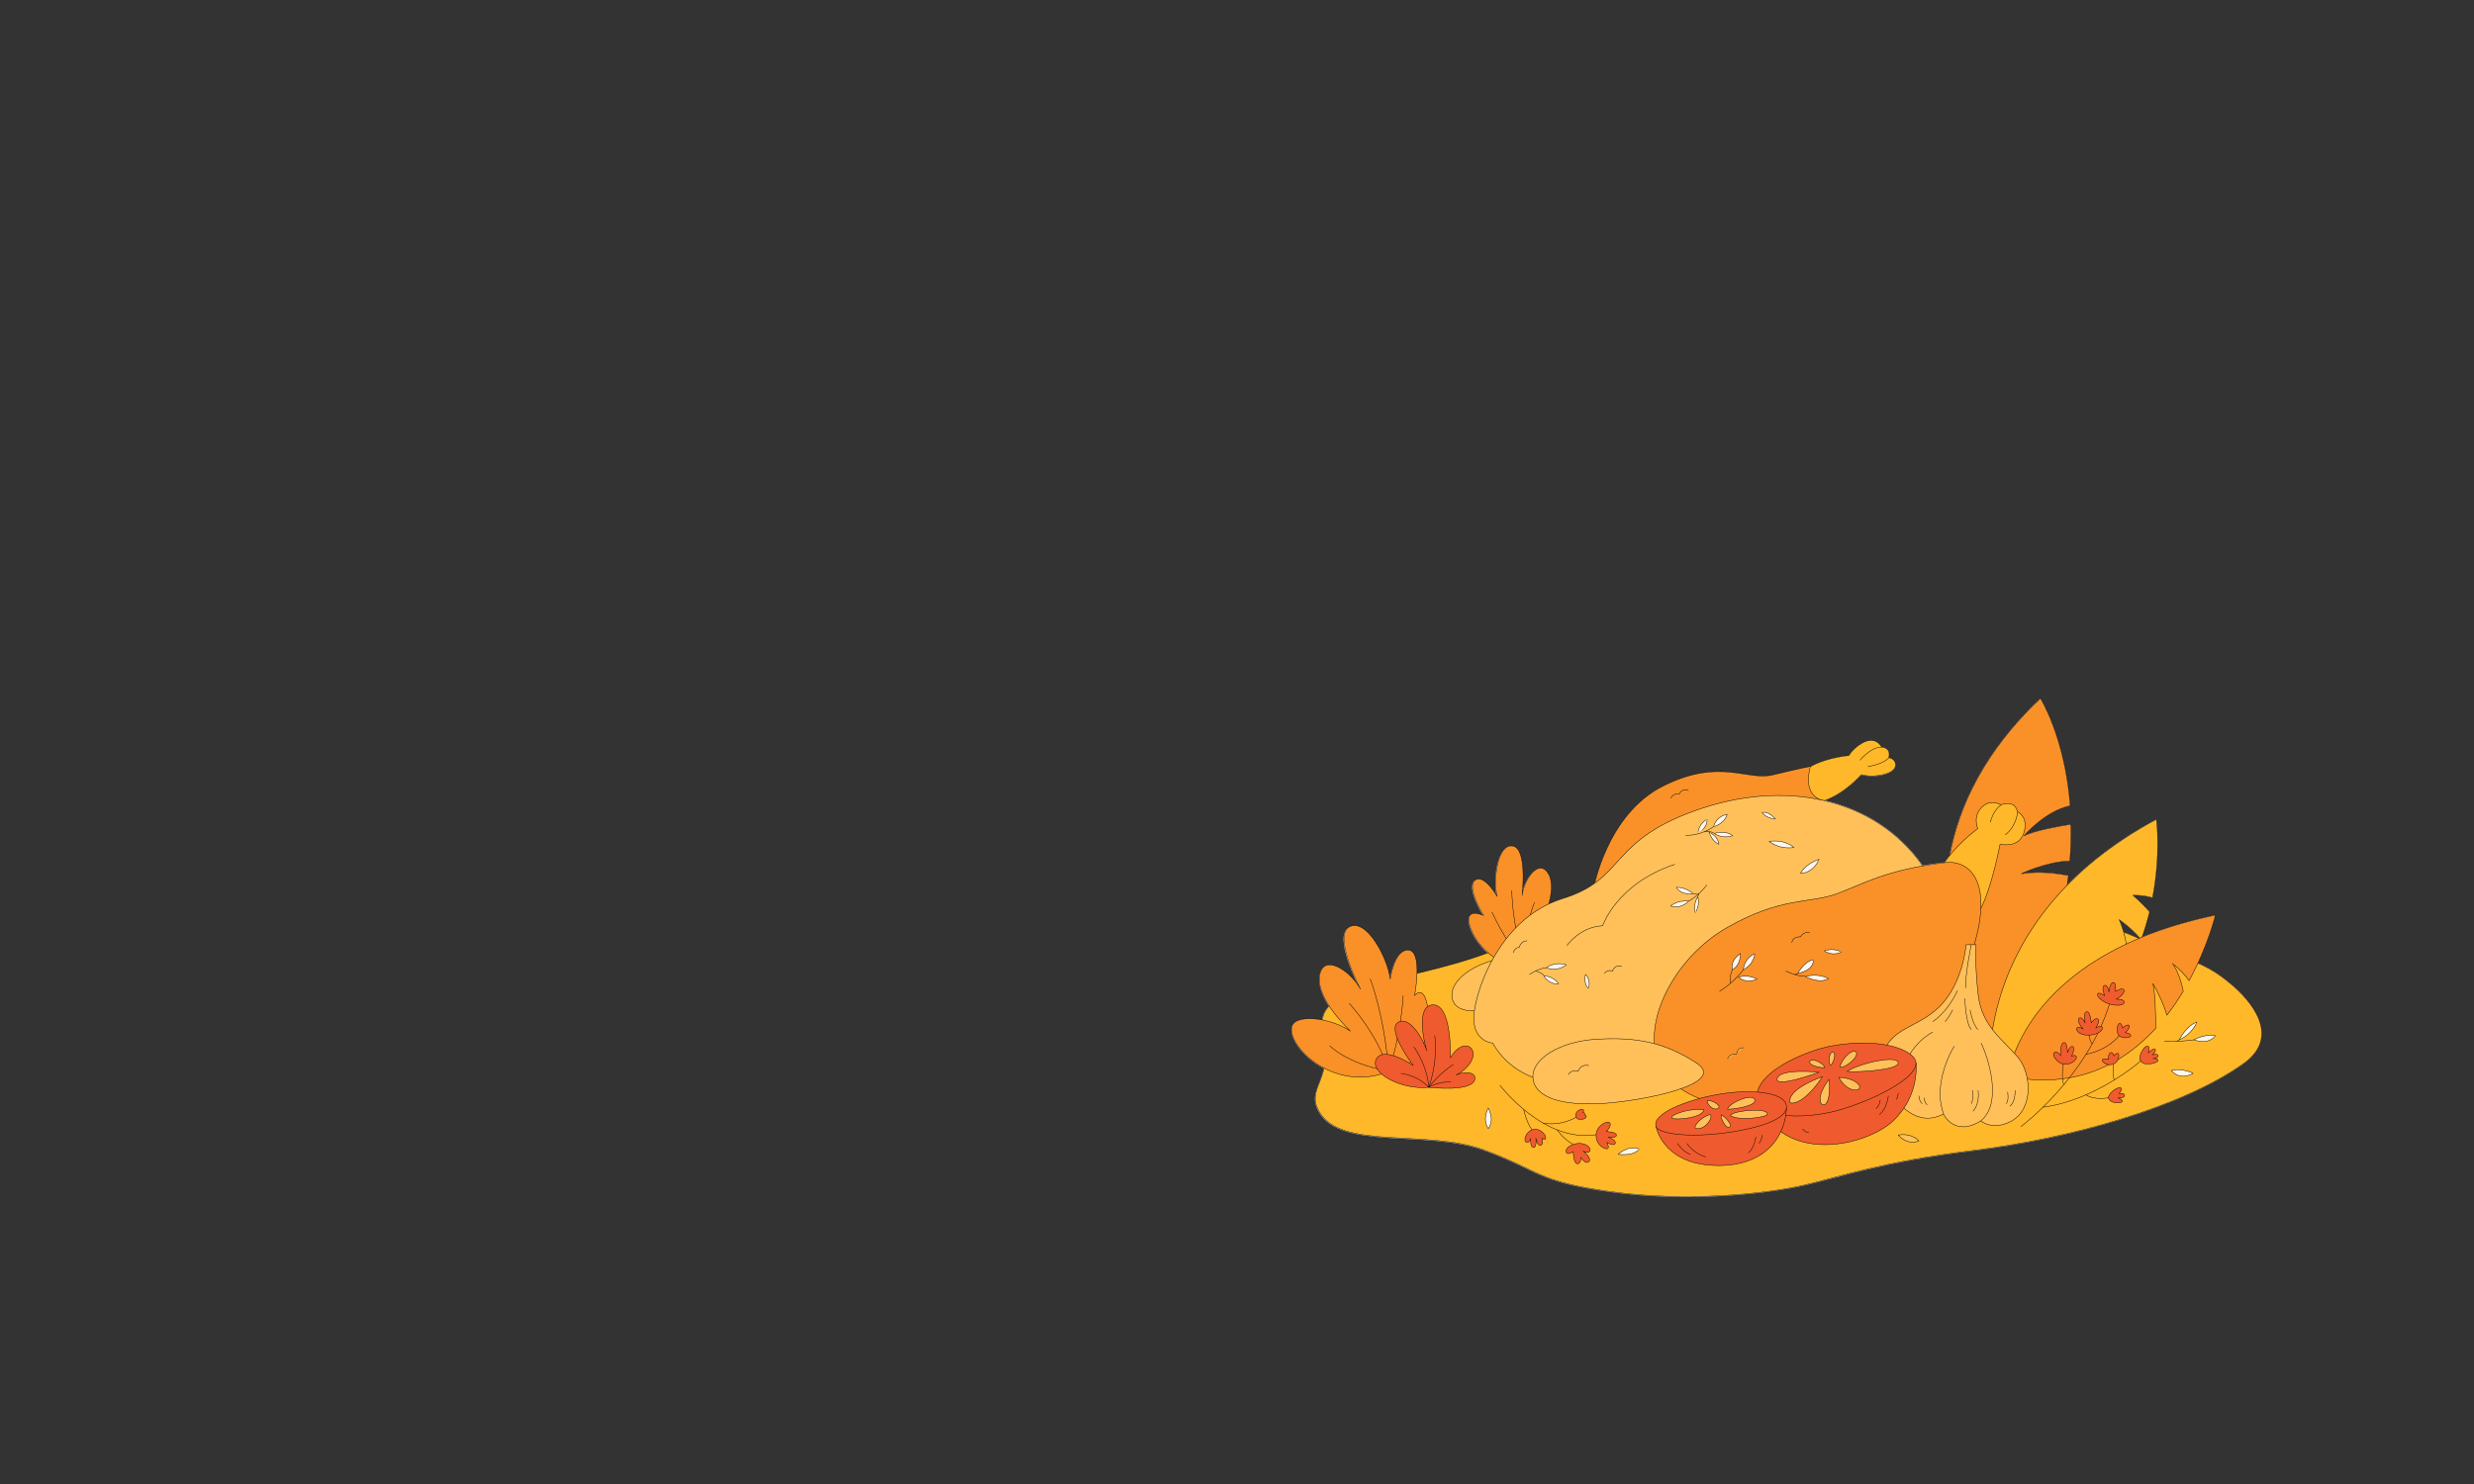 <?xml version="1.0" encoding="utf-8"?>
<!-- Generator: Adobe Illustrator 22.1.0, SVG Export Plug-In . SVG Version: 6.00 Build 0)  -->
<svg version="1.1" id="圖層_1" xmlns="http://www.w3.org/2000/svg" xmlns:xlink="http://www.w3.org/1999/xlink" x="0px" y="0px"
	 viewBox="0 0 1280 768" style="enable-background:new 0 0 1280 768;" xml:space="preserve">
<rect x="0" y="0" width="1280" height="768" fill="#333333" stroke="none"/>
<style type="text/css">
	.st0{fill:#FFFFFF;}
	.st1{fill:#FFB829;stroke:#000000;stroke-width:0.226;stroke-linejoin:round;stroke-miterlimit:10;}
	.st2{fill:#F99128;stroke:#000000;stroke-width:0.226;stroke-linejoin:round;stroke-miterlimit:10;}
	.st3{fill:none;stroke:#000000;stroke-width:0.226;stroke-linejoin:round;stroke-miterlimit:10;}
	.st4{fill:#FFC05A;stroke:#000000;stroke-width:0.226;stroke-linejoin:round;stroke-miterlimit:10;}
	.st5{fill:#FFF6EB;stroke:#000000;stroke-width:0.226;stroke-linejoin:round;stroke-miterlimit:10;}
	.st6{fill:#EF5B2E;stroke:#000000;stroke-width:0.226;stroke-linejoin:round;stroke-miterlimit:10;}
</style>
<g>
	<g>
		<path class="st0" d="M1154.9,509.8c-6.7-5.8-12.1-8.9-17.8-11.4c6.4-14,9-24.8,9-24.8c-14.6,3.1-27.1,7-38,11.4
			c1.6-4.5,2.9-8.9,3.9-13.2c-1.9-2.3-4.7-5.1-8.6-8.5c0,0,5-0.2,10.2,1.3c4.4-23,2-40.6,2-40.6c-19.5,10.5-34.6,22.2-46.3,34.2
			c0.3-1.7,0.5-3.4,0.7-5.1c-6.1-1.2-15.3-2.4-24.2-0.9c-0.9,0.2,13-6.4,25-6.6c0.6-6.7,0.7-13,0.6-19c-6,0.9-18.2,3.1-24.3,5.9
			c0,0,11-12.9,23.9-15.5c-2.7-35.4-15.4-55.6-15.4-55.6c-28.6,27.1-42.1,55.3-47,81.5c-0.9,1.1-1.7,2.2-2.5,3.4
			c-4.1,0.5-7.8,1-11.3,1.6c-12.1-17.3-29.9-28.8-50.8-33.7C954.4,410.8,963,401,963,401c6.8,1.9,16.9-0.3,17.6-4.3
			c0.7-4-3.4-4.5-3.4-4.5c1.4-5.3-3.7-5.5-3.7-5.5c-1.9-3.2-5.4-4.7-10.3-1.9c-4.9,2.9-6.6,6.3-6.6,6.3c-12.4,1.1-19.9,5.7-19.9,5.7
			s-5.9,1.2-19.4,4.4c-13.5,3.2-27.2-8.9-56.5,5.6c-24.3,12-33.1,40.1-35.7,50.4c-4.2,3.1-9.5,5.8-16.9,8.1
			c-2.5,0.8-4.8,1.7-7.1,2.8c1.4-5.2,2.2-11.3,0-15.4c-4.7-8.7-12.6,1.9-13.8,10.9c0,0,2.9-24.5-4.9-25.6c-7.7-1.1-10.2,17-8,26.1
			c0,0-6.7-11.8-11.4-8.4c-4.8,3.4,4.4,18.3,4.4,18.3s-10.5-5-6.9,6c1.6,4.7,5,9.5,9.3,13.3c-0.4,0.2-0.9,0.3-1.4,0.5
			c-11.6,4.3-23.9,7.4-35.5,10.2c0.2-5.8-0.6-11.8-4.3-12.1c-7.4-0.5-9.5,15-9.5,15c-1.5-11.6-12.6-31.7-21.2-27
			c-8.1,4.4,4.1,28.8,5.7,31.9c0,0,0,0,0,0c-5.6-9.9-19.5-18.4-21-6.3c-0.6,4.9,1.8,10.3,4.9,15.2c-2,2.1-3.2,4.5-3.5,7.3
			c-7.3-1.4-13.9-0.6-15.4,2.7c-2.4,5.2,4.5,16,16.3,22.2c-2.2,9.8-7.4,13.9-2.6,22.5c11.3,20.1,55.8,9.1,85.3,19.9
			c29.5,10.8,26.8,16.2,65.6,21.6c38.8,5.4,79.7,1.3,99.8-3.3s40.2-12.1,88.4-18.1c48.2-6,106.8-21.8,139.3-44.9
			C1181.2,535.8,1162.9,516.7,1154.9,509.8z M1107.1,485.5c-0.2,0.1-0.3,0.1-0.5,0.2c-2.4-1.2-5-2.3-8-3.3c-0.6-2.3-1.4-4.5-2.3-6.5
			C1096.3,475.9,1102,479.6,1107.1,485.5z"/>
	</g>
	<g>
		<path class="st1" d="M767.7,595.1c29.5,10.8,26.8,16.2,65.6,21.6s79.7,1.3,99.8-3.3c20.1-4.7,40.2-12.1,88.4-18.1
			c48.2-6,106.8-21.8,139.3-44.9c20.5-14.6,2.2-33.7-5.8-40.5c-16.1-13.9-24.8-12.5-47.2-23.6c-17.2-8.6-43.1-14.1-134.8-23.7
			c-86.4-9-164.4,16.1-204.3,30.9s-89.4,15.7-84.2,38.9c6.1,27.2-9.3,29.9-2,42.8C693.7,595.3,738.2,584.2,767.7,595.1z"/>
		<g>
			<path class="st2" d="M1045.9,452.2c-0.9,0.2,13-6.4,25-6.6c0.6-6.7,0.7-13,0.6-19c-6,0.9-18.2,3.1-24.3,5.9
				c0,0,11-12.9,23.9-15.5c-2.7-35.4-15.4-55.6-15.4-55.6c-95.2,90-23,193-23,193c23.6-38.6,34.1-72.8,37.5-101.3
				C1064,451.9,1054.8,450.7,1045.9,452.2z"/>
		</g>
		<g>
			<g>
				<path class="st1" d="M1103.5,463.3c0,0,5-0.2,10.2,1.3c4.4-23,2-40.6,2-40.6c-97.6,52.6-85.9,136-85.9,136
					c38.3-13.1,59.8-36.2,71.9-59.7c-0.6-6.4-1.9-17.3-5.3-24.4c0,0,6.2,4.1,11.4,10.4c1.8-4.9,3.2-9.7,4.4-14.4
					C1110.2,469.6,1107.4,466.7,1103.5,463.3z"/>
			</g>
		</g>
		<g>
			<path class="st2" d="M1132.6,507.5c9.8-18,13.6-33.9,13.6-33.9C1045.5,494.7,1039,557,1039,557c35.1,7.1,59.6-6.6,76.3-24.8
				c0-5.9-0.1-17.2-1.4-23.2c0,0,4.9,8.4,7.2,16.4c3.2-4.1,6-8.3,8.5-12.5c-1-4.6-2.8-10.5-5.6-14.4
				C1123.8,498.5,1128.8,502.2,1132.6,507.5z"/>
		</g>
		<g>
			<path class="st2" d="M819.6,466.7c-2.8-3.2-15.5,1.4-22.1,11.3c0,0,8.4-16.9,3.8-25.5c-4.7-8.7-12.6,1.9-13.8,10.9
				c0,0,2.9-24.5-4.9-25.6c-7.7-1.1-10.2,17-8,26.1c0,0-6.7-11.8-11.4-8.4c-4.8,3.4,4.4,18.3,4.4,18.3s-10.5-5-6.9,6
				c3.6,10.9,17.4,22.7,28.1,19.4C813.9,499.3,825.4,473.3,819.6,466.7z"/>
			<path class="st3" d="M807.6,480.5c0,0-3.7,9.3-18.8,18.5c-6.8-22-6.6-38.2-6.6-38.2"/>
			<path class="st3" d="M771.9,472c0,0,6.4,14.5,16.9,27c-1.7-15.2,5.1-32,5.1-32"/>
		</g>
		<g>
			<g>
				<path class="st2" d="M824.3,460.9c0,0,6.5-39.5,36.5-54.3c29.3-14.5,43-2.3,56.5-5.6s19.4-4.4,19.4-4.4s9.9,3.5,7,17.7
					C940.8,428.7,824.3,460.9,824.3,460.9z"/>
				<g>
					<path class="st1" d="M936.7,396.7c0,0,7.5-4.5,19.9-5.7c0,0,1.7-3.4,6.6-6.3c4.9-2.9,8.5-1.4,10.3,1.9c0,0,5.1,0.2,3.7,5.5
						c0,0,4.1,0.5,3.4,4.5c-0.7,4-10.8,6.1-17.6,4.3c0,0-8.7,10-19.3,13.5C931.6,411.7,936.7,396.7,936.7,396.7z"/>
					<path class="st3" d="M962.3,393.4c0,0,5.5-6.8,11.3-6.8"/>
					<path class="st3" d="M966.4,396.7c0,0,7.6-1,10.8-4.5"/>
				</g>
			</g>
			<g>
				<path class="st4" d="M752,518.6c-4.6-9.5,10.3-22,31.2-23.3c20.9-1.3,17.3,16.1,1.8,22.7C772,523.5,755.6,526,752,518.6z"/>
				<path class="st4" d="M772.3,539.8c0,0-9.3-0.5-9.8-12.1c-0.4-11.6,12-52.2,45.8-62.6c33.8-10.4,23.1-30.6,72.6-46.9
					c46.8-15.3,91.5-3.1,114.4,30.7c0,0-1.5,26.7-7.3,30.7c-5.8,4-123.2,72.7-123.2,72.7S795.2,580,772.3,539.8z"/>
			</g>
			<g>
				<g>
					<g>
						<path class="st1" d="M1003.8,450c6.5-11.9,19.5-21.2,19.5-21.2s-2.9-6.1,2.1-11.1c4.3-4.4,9.9-1.2,9.9-1.2s7-3,8.5,3.6
							c0,0,6.1,2.7,3.2,11.2c-2.7,7.9-12.2,5.6-12.2,5.6s-4.2,22.4-10.2,33.7C1018.7,482,999.9,457.3,1003.8,450z"/>
						<path class="st3" d="M1035.3,416.6c0,0-3.8,2.2-5.6,9"/>
						<path class="st3" d="M1043.9,420.2c0,0-0.6,7.5-6.5,11.9"/>
					</g>
				</g>
				<path class="st2" d="M858.6,550.7c-9.7-20.8,7.3-55,35.2-70.8c27.9-15.9,42.8-12.3,56.4-17.3c13.6-5,25.4-12.5,56.3-16.2
					c13.2-1.5,26.9,11.2,11.8,51.9c-20.9,56.5-90.1,75.9-111.7,75.2C884.9,572.7,865.9,566.3,858.6,550.7z"/>
			</g>
			<path class="st4" d="M793.1,557.6c-0.6-9.3,13.5-18.7,33.2-19.8s34.2,1.2,51.4,12.3c17.1,11.1-29.6,20-49.3,21
				C808.7,572.2,793.8,568.4,793.1,557.6z"/>
		</g>
		<path class="st3" d="M864.4,413.1c0,0,1.2-2.8,4.6-2.3c0,0,0.9-3.1,4.6-1.7"/>
		<g>
			<path class="st4" d="M1017.2,488.9c0,0-1.4,20-13.9,32.2c-11.7,11.4-25,10.2-29.7,25.6c-4.7,15.4,7.4,22.3,7.4,22.3
				s10.1,15.2,24.5,7.5c0,0,5.5,12.1,19.3,3.6c0,0,6.3,5.4,16,0c11.5-6.5,10-24.6,3.5-32.6c-7.7-9.3-18.9-16.2-20.8-32.5
				c-1.9-16.2-1.1-26.1-1.1-26.1H1017.2z"/>
			<path class="st4" d="M1019.9,488.9c0,0-3,14.3-3,22.5"/>
			<path class="st4" d="M1016.6,516.7c0,0,0.3,12.8,3.3,16.1"/>
			<path class="st4" d="M1012.8,512.6c0,0-4.3,10.2-12.8,16.1"/>
			<path class="st4" d="M1019.3,522.6c0,0,1,7,4,10.2"/>
			<path class="st4" d="M1010.3,522.6c0,0-1.7,3.5-3.9,6.1"/>
			<path class="st4" d="M1011.1,541.4c0,0-11.7,18.4-5.5,35.1"/>
			<path class="st4" d="M1025,539.8c3.8,7.9,11.2,31.1-0.2,40.3"/>
			<path class="st4" d="M1000,534.2c0.6-0.5-12.5,5.5-16.7,22.8"/>
			<path class="st4" d="M1023.4,564.3c0,0,1.2,6.5-2.6,10.8"/>
			<path class="st4" d="M1020.7,564.3c0,0,0.4,5-0.8,6.9"/>
			<path class="st4" d="M1042.6,564.3c0,0,0.2,6.2-2.8,8.2"/>
			<path class="st4" d="M1038.7,565.1c0,0,0.8,4.4-0.7,6.1"/>
			<path class="st4" d="M992.8,567.1c0,0,0.1,2.7,1.7,4.1"/>
			<path class="st4" d="M995.4,568.1c0,0,0.4,2.8,1.7,3.7"/>
		</g>
		<path class="st4" d="M810.7,489.3c0,0,6.6-9.6,18.5-10.2c0,0,7-21.6,37.3-31.8"/>
		<g>
			<path class="st2" d="M668.7,530.5c2.6-5.5,19.3-4,30,3.1c0,0-17.5-16-16-28.3s15.7-3.4,21.2,6.6c0,0-14.4-27.5-5.8-32.2
				c8.6-4.8,19.7,15.4,21.2,27c0,0,2.1-15.6,9.5-15c7.4,0.5,3.1,23.5,3.1,23.5s5.1-6.7,7,7.6c2,14.3-6.4,30.9-20.5,31.8
				C689,566.1,664.4,539.6,668.7,530.5z"/>
			<path class="st3" d="M688,541.2c0,0,8.6,9.2,30.4,13.2c-2-28.9-9.5-47.9-9.5-47.9"/>
			<path class="st3" d="M726,515.1c0,0-0.9,19.9-7.6,39.4c-4.9-18.6-20.4-35.3-20.4-35.3"/>
		</g>
		<path class="st5" d="M864.4,468.9c0,0,3.2-3.2,9.2-2.5C873.5,466.4,870.4,470.5,864.4,468.9z"/>
		<path class="st5" d="M867.3,459.2c0,0,1.9,4.2,8.6,3.2C875.9,462.4,872.4,459.1,867.3,459.2z"/>
		<path class="st5" d="M878.4,464.2c0,0-2.5,3.4-1.3,8.1C877.1,472.4,879.7,468.7,878.4,464.2z"/>
		<path class="st3" d="M873.5,466.4c0,0,4.8-2.2,9.6-8.4"/>
		<path class="st3" d="M875.9,462.4c0,0,2.3,0.8,3,0.2l-0.5,1.7"/>
		<path class="st5" d="M886.6,427.8c0,0,0.9-5.1,7-6.4C893.6,421.4,892.6,426.1,886.6,427.8z"/>
		<path class="st5" d="M884.3,430.7c0,0,1.2,4.5,5,6.2C889.3,436.8,889.1,433,884.3,430.7z"/>
		<path class="st5" d="M883.2,424c0-0.1-4.3,2.1-4.8,7.4C878.4,431.4,883.4,428.8,883.2,424z"/>
		<path class="st5" d="M887.1,431.4c-0.4-0.3,6.1-1.8,9.3,1.1C896.4,432.5,891.7,434.4,887.1,431.4z"/>
		<path class="st4" d="M872,432.3c8.6,0.2,14.6-4.5,14.6-4.5"/>
		<path class="st4" d="M884.3,430.7c0,0-0.6-0.9-2.7-0.1"/>
		<path class="st4" d="M887.1,431.4c0,0-2-1.4-4.5-1.3"/>
		<g>
			<path class="st6" d="M739.2,562.7c0,0,23.9,2.9,23.9-4.8c0-3.3-6.1-3.5-9.8-1.5c0,0,7.2-3.5,8.7-9.3c1.5-5.8-5.5-9.7-11.6,0.3
				c0,0,1-29-9.8-27.3c-7.5,1.2-4.3,17.8-2.4,23.7c-1.8-5.9-8.9-18.2-14.7-14.8c-6.5,3.8,7.7,22.4,7.7,22.4s-15.7-10.6-19.2-3.1
				C708.7,555.3,725.1,564.2,739.2,562.7z"/>
			<path class="st3" d="M731.5,541.8c0,0,7,9.4,7.7,20.9c5.1-14.2,3.1-26.9,3.1-26.9"/>
			<path class="st3" d="M751.9,550.9c0,0-7,4.3-12.7,11.8c-5.7-6.3-14.4-7.2-14.4-7.2"/>
			<path class="st3" d="M750.7,559.8c0,0-6.7,0-11.5,2.9"/>
		</g>
		<path class="st4" d="M811.4,556.2c0,0,1.3-2.9,5.1-1.8c0,0,1.2-4,5.6-2.9"/>
		<path class="st5" d="M800,500.8c0,0,4.2-3.4,10.4-1.5C810.3,499.3,806.1,503.2,800,500.8z"/>
		<path class="st5" d="M799,505c-0.8-0.1,2.4,4.6,7.4,4.2C806.3,509.2,804.7,505.6,799,505z"/>
		<path class="st4" d="M791.3,504.3c0,0,4.7-3.1,8.6-3.5"/>
		<path class="st4" d="M799,505c-0.7-0.7-2.1-1.9-4.5-2.5"/>
		<path class="st5" d="M820.3,504.3c0,0-1.2,5,1.6,7.2C822,511.5,823.2,507,820.3,504.3z"/>
		<path class="st4" d="M830.1,503.8c0,0,1.5-2.4,4.2-1.2c0,0,1-3.8,4.8-2.4"/>
		<path class="st5" d="M915.3,435.4c0,0,4.8,4.3,12.8,3.2C928.1,438.6,924,434.3,915.3,435.4z"/>
		<path class="st5" d="M931.6,452c0,0,6.6,0,9.5-7.3C941.1,444.7,934.1,446.9,931.6,452z"/>
		<path class="st5" d="M902,501.8c0,0,0-5.3,5.8-8.3C907.9,493.5,907.7,498.9,902,501.8z"/>
		<path class="st5" d="M899.4,505.7c0,0,3.6,3.7,9.6,1C909,506.7,905,504.1,899.4,505.7z"/>
		<path class="st5" d="M900.5,493.5c0,0-5.4,3.1-4.2,8.3C896.4,501.8,900.3,500.2,900.5,493.5z"/>
		<path class="st3" d="M902,501.8c0,0-4.4,6.3-12.4,11.3"/>
		<path class="st3" d="M896.4,501.8c0,0-1.8,3-1.1,7.1"/>
		<path class="st5" d="M930.1,503.8c0,0,3.3-6.3,8.1-7.1C938.1,496.7,939.2,501.8,930.1,503.8z"/>
		<path class="st5" d="M934.1,505.4c0,0,7.1,3.9,11.9,1.1C946,506.5,941.3,503.4,934.1,505.4z"/>
		<path class="st3" d="M923.9,502.5c0,0,5.2,2.7,10.2,2.8"/>
		<path class="st3" d="M927.1,487.9c0,0,0-3.2,4.5-3.1c0,0,1.4-2.9,4.7-2.1"/>
		<path class="st5" d="M943.9,492.1c0,0,3.8,3,8.8,0.6C952.8,492.7,948.8,490.3,943.9,492.1z"/>
		<path class="st4" d="M893.8,548c0,0,1-2.9,4.7-2.6c0,0,0-3.2,3.6-3.2"/>
		<path class="st5" d="M911.7,420.5c0,0,1.9,3,7,3.4C918.6,424,915.2,419.6,911.7,420.5z"/>
		<path class="st4" d="M783,493.1c0,0,0.5-2.8,3-2.8c0,0,0.8-3.4,4.1-3.4"/>
		<line class="st3" x1="930.1" y1="503.8" x2="928.6" y2="504.4"/>
		<path class="st4" d="M928.5,584.2c0,0,2.9,3.5,7,4.1"/>
		<g>
			<path class="st6" d="M991.3,550.1c0,0,2.2,16.8-11.9,30c-13.8,13-56.5,23-69.7-9.8L991.3,550.1z"/>
			<path class="st6" d="M940.4,543.1c13.9-4.4,39.4-5.5,49.1,3.5c9.6,8.9-21.6,23.5-39.1,28.2s-45,4.6-41-10.2
				C911.8,556,925.1,548,940.4,543.1z"/>
			<path class="st4" d="M941.2,554.9c0,0-20.1-2.2-21.7,3.2C917.9,563.5,941.2,554.9,941.2,554.9z"/>
			<path class="st4" d="M942.9,557.2c0,0-16.8,5.7-16.9,12.6c0,0.7,0.6,1.2,1.3,1.1C934.6,570.4,942.9,557.2,942.9,557.2z"/>
			<path class="st4" d="M946.3,558.6c0,0-6.3,7.8-4.2,12.3c0.4,0.9,1.6,1.2,2.4,0.5C947.5,568.4,946.3,558.6,946.3,558.6z"/>
			<path class="st4" d="M955.6,554.5c6.7-4.4,26.4-8.7,26.5-4.4C982.2,553.7,961.9,555,955.6,554.5z"/>
			<path class="st4" d="M951.4,557.6c0,0,3.4,6.9,9.2,6.5c1.3-0.1,2-1.6,1.2-2.6C958.8,557.6,951.4,557.6,951.4,557.6z"/>
			<path class="st4" d="M952.1,552.3c3.1,0.4,10.2-5.9,8.1-7.9C958,542.4,951.9,549.3,952.1,552.3z"/>
			<path class="st4" d="M947.1,551.4c1.4-1,3.2-6.5,1.3-6.9C946.3,544,945.8,550.3,947.1,551.4z"/>
			<path class="st4" d="M936.5,549.1c1.1-1.6,7,1,7.6,3.4C941.4,552.7,935.1,551.2,936.5,549.1z"/>
			<path class="st3" d="M932.6,584.2c0,0,1.3,1.8,3.3,2"/>
			<path class="st3" d="M977,567.1c0,0-0.7,6.7-4.6,9.7"/>
			<path class="st3" d="M972.8,569.2c0,0-0.2,2.8-2.2,4.6"/>
		</g>
		<path class="st3" d="M982.1,565.7c0,0,0,1.7-1,3.3"/>
		<path class="st5" d="M1127.5,538.1c0,0,3.7-7.4,9.2-9.2C1136.6,528.9,1134.5,535.1,1127.5,538.1z"/>
		<path class="st5" d="M1135.1,538.1c0,0,5.5-3.2,11.1-2.1C1146.2,536,1143,541,1135.1,538.1z"/>
		<path class="st4" d="M1119.8,539c0,0,6.6,0.3,15.3-0.9"/>
		<line class="st4" x1="1127.5" y1="538.1" x2="1126.2" y2="539"/>
		<path class="st5" d="M1123.4,554c0,0,4,5.5,11.3,1.5C1134.6,555.4,1130.1,552.8,1123.4,554z"/>
		<path class="st5" d="M770,573.4c0,0-3.3,5.5,0,10.7C770,584.1,773.5,580.3,770,573.4z"/>
		<path class="st5" d="M837.2,597.4c0,0,5-5,10.9-2.8C848.1,594.5,846.5,598.3,837.2,597.4z"/>
		<g>
			<path class="st6" d="M856.8,583c0,0,3.1,18,27.7,20c24.7,2,38.8-11.1,39.8-29.5L856.8,583z"/>
			<path class="st6" d="M856.8,583c-2.2-6.7,16-13.8,32-16.6c16-2.9,33-1.3,35.2,4.8s-8.1,11.6-29.3,14.8
				C873.4,589.1,858,586.7,856.8,583z"/>
			<path class="st3" d="M867.8,591.7c0,0,3,4.5,6.8,5.7"/>
			<path class="st3" d="M872.7,591.7c0,0,3.6,5.4,9.9,7"/>
			<path class="st3" d="M908.4,588.3c0,0-0.3,5-3.8,8.4"/>
			<path class="st3" d="M911.8,587.4c0,0-0.3,2.6-1.7,4.3"/>
			<path class="st4" d="M865,578.6c-0.8-1.4,4.9-3.2,7.7-3.8c2.7-0.6,7.7-0.8,8.9-0.4c-0.6,2.1-3.9,3.4-7.8,4.1
				C869.5,579.3,865.3,579.2,865,578.6z"/>
			<path class="st4" d="M893.8,574c0.6-3,12.1-8.2,13.9-5.2C910,572.5,895.2,574.3,893.8,574z"/>
			<path class="st4" d="M890.5,576.9c1.5,0.6,5.8,4.9,4.5,6.2C893.1,584.9,889.9,578.3,890.5,576.9z"/>
			<path class="st4" d="M877.1,583.7c-0.9-1.6,4.9-6.8,7.9-6.8c0.9,1.3-0.8,4-2.4,5.4C880.7,584.2,877.5,584.5,877.1,583.7z"/>
			<path class="st4" d="M883.3,569.6c1.6-0.5,6,1.7,6.1,3.1s-2.6,1.9-4.5,0C883,570.8,883.3,569.6,883.3,569.6z"/>
			<path class="st4" d="M895.2,577.1c2.3-2.4,19.2-4,19.2-0.6C914.4,578.5,897.9,580.2,895.2,577.1z"/>
		</g>
		<g>
			<path class="st3" d="M776,561.6c0,0,22.7,30.1,49.9,25.6"/>
			<path class="st3" d="M815.4,578.2c0,0-7.5,4.8-17.1,3"/>
			<path class="st3" d="M805.7,584.8c0,0,3.1,4.6,8.1,7.4"/>
			<path class="st3" d="M788.3,574.2c0,0,1.5,6.8,4.4,10.6"/>
			<path class="st6" d="M825.8,587.3c0.2-4.7,5.5-7.4,6.8-6.4c1.8,1.3-1.5,4.7-1.5,4.7s5,0.1,5.2,1.8c0.1,1.7-4.3,1.1-4.3,1.1
				s4.3,1.4,3.7,3.2c-0.6,1.8-4.4-0.5-4.4-0.5s1.5,2.5,0.5,3.2C830.7,595.1,825.6,592.8,825.8,587.3z"/>
			<path class="st6" d="M810.5,596.6c-1.1-1.4,1-4,4.9-4.7c5.1-0.9,8.2,2.3,7.1,3.9c-0.8,1.3-3.4-0.1-3.4-0.1s5,3.9,2.8,5.6
				c-1.8,1.4-3.8-2.3-3.8-2.3s-0.4,3.8-2.2,3.2c-2-0.6-1.9-6.2-1.9-6.2S811.4,597.8,810.5,596.6z"/>
			<path class="st6" d="M815.4,578.1c-0.8-1.9,1.2-3.8,2.7-4c1.5-0.2,1.5,1,0.8,1.6c0,0,1.5,0,0.8,1.2c0,0,1,0.1,1,0.9
				C820.7,579.3,816.3,580.2,815.4,578.1z"/>
			<path class="st6" d="M792.2,584.9c2.9-1.4,5.5,0.4,6.8,2.1s0.9,3.7-1.2,2c0,0,1,3.3-0.7,3.7s-2.5-3.7-2.5-3.7s0.7,4.9-1.2,4.8
				s-1.4-4.6-1.4-4.6s-1,2.9-2.5,1.8C788.3,590.3,789.1,586.4,792.2,584.9z"/>
		</g>
		<g>
			<path class="st3" d="M1045.5,583.1c0,0,34.1-25.3,45.9-63.5"/>
			<path class="st6" d="M1093.5,508.5c1.6,0.1,1,4.6,1,4.6s3.4-2.2,4.3-0.9s-1.7,3.8-3.9,4.9c0,0,4.2-0.2,4.1,1.6
				c-0.1,1.8-4.5,2-8.2,0.7c-3.6-1.3-6-3.7-5.5-5c0.5-1.3,3.6,0.9,3.6,0.9s-1.9-4.6-0.1-5.3s2.3,3.4,2.3,3.4
				S1091.5,508.4,1093.5,508.5z"/>
			<path class="st6" d="M1079.7,523.6c1.5-0.1,2,3.4,2.3,5.7c0,0,2-2.9,3.4-1.9c1.4,0.9-1.1,4.6-1.1,4.6s2.8-1.8,3.4-0.3
				c0.5,1.2-1.7,3.7-6.8,4c-4.3,0.3-7.1-2.2-6.4-3.6c0.7-1.4,3.3,0.5,3.3,0.5s-3.9-4.5-2-5.7c1.6-0.9,3,2.5,3,2.5
				S1077.6,523.7,1079.7,523.6z"/>
			<path class="st6" d="M1063,544.6c1.1-0.6,2.3,0.4,3.1,1.7c0,0-0.4-6.1,1.6-6.7c1.9-0.6,2,5.1,2,5.1s1-3.5,2.6-3.1
				c1.7,0.4-0.5,5.1-0.5,5.1s1.7-1.1,2.4,0c0.8,1.2-2.4,4.7-6.7,4C1064.2,550.1,1061.2,545.6,1063,544.6z"/>
			<path class="st3" d="M1107.5,549.1c0,0-23,20.3-50.5,23.9"/>
			<path class="st6" d="M1107.2,548.4c-0.8-2.3,2.3-7.3,3.9-7c1.6,0.3,0.3,3.5,0.3,3.5s2.7-2.7,3.6-1.9c0.9,0.9-1.3,2.9-1.3,2.9
				s2.7-0.8,2.9,0.4c0.2,1.3-2.7,1.5-2.7,1.5s2.8-0.3,2.6,1.1C1116.2,550.2,1108.5,552.3,1107.2,548.4z"/>
			<path class="st6" d="M1097.4,563.1c0.8,0.9-1.1,2.8-1.1,2.8s2.8-0.5,2.9,1c0.1,1.5-3.4,1.3-3.4,1.3s2.4,0.7,2.2,1.8
				c-0.2,1.1-5.5,1.3-6.9-1.2C1089.7,566.3,1096.1,561.8,1097.4,563.1z"/>
			<path class="st3" d="M1067.6,550.6c0,0-1.4,7.1,0.2,10.7"/>
			<path class="st3" d="M1080.8,535.7c0,0,0.5,3.4,1.7,4.5"/>
			<path class="st3" d="M1090.9,568.1c0,0-7,1.5-11.7-1.5"/>
			<path class="st6" d="M1099.6,534.4c0.2-0.2,0.4-0.4,0.6-0.6c1.3-1.3,1.8-2.7,1.3-3.2c-0.5-0.5-2,0.1-3.2,1.3
				c-0.1,0.1-0.1,0.1-0.2,0.2c-0.1-1.4-0.7-2.5-1.3-2.5c-0.8,0-1.4,1.4-1.4,3.2c0,2.9,1.1,3.9,3.7,4.2c1.8,0.2,3.3-0.3,3.3-1
				C1102.5,535.3,1101.3,534.6,1099.6,534.4z"/>
			<path class="st3" d="M1096.4,536c0,0-5.8,7.6-17.2,9.6"/>
			<path class="st6" d="M1095.8,545.2c-0.5-0.3-1.4,0.3-2.1,1.3c-0.2-1-0.7-1.8-1.4-1.8c-0.8,0-1.4,1.1-1.4,2.5c0,0.4,0,0.7,0.1,1
				c0,0,0,0,0,0c-1.6-0.5-3.1-0.3-3.3,0.4c-0.2,0.7,0.9,1.7,2.5,2.2c1.4,0.4,4.2,0.4,5.5-2.3C1096.4,547,1096.4,545.5,1095.8,545.2z
				"/>
			<path class="st3" d="M1093.3,550.7c0,0-0.3,4.8,0.5,8.2"/>
		</g>
		<path class="st4" d="M982.1,587.4c0,0,4.1,5.4,10.7,3.1C992.8,590.4,989.3,586.2,982.1,587.4z"/>
	</g>
</g>
</svg>
